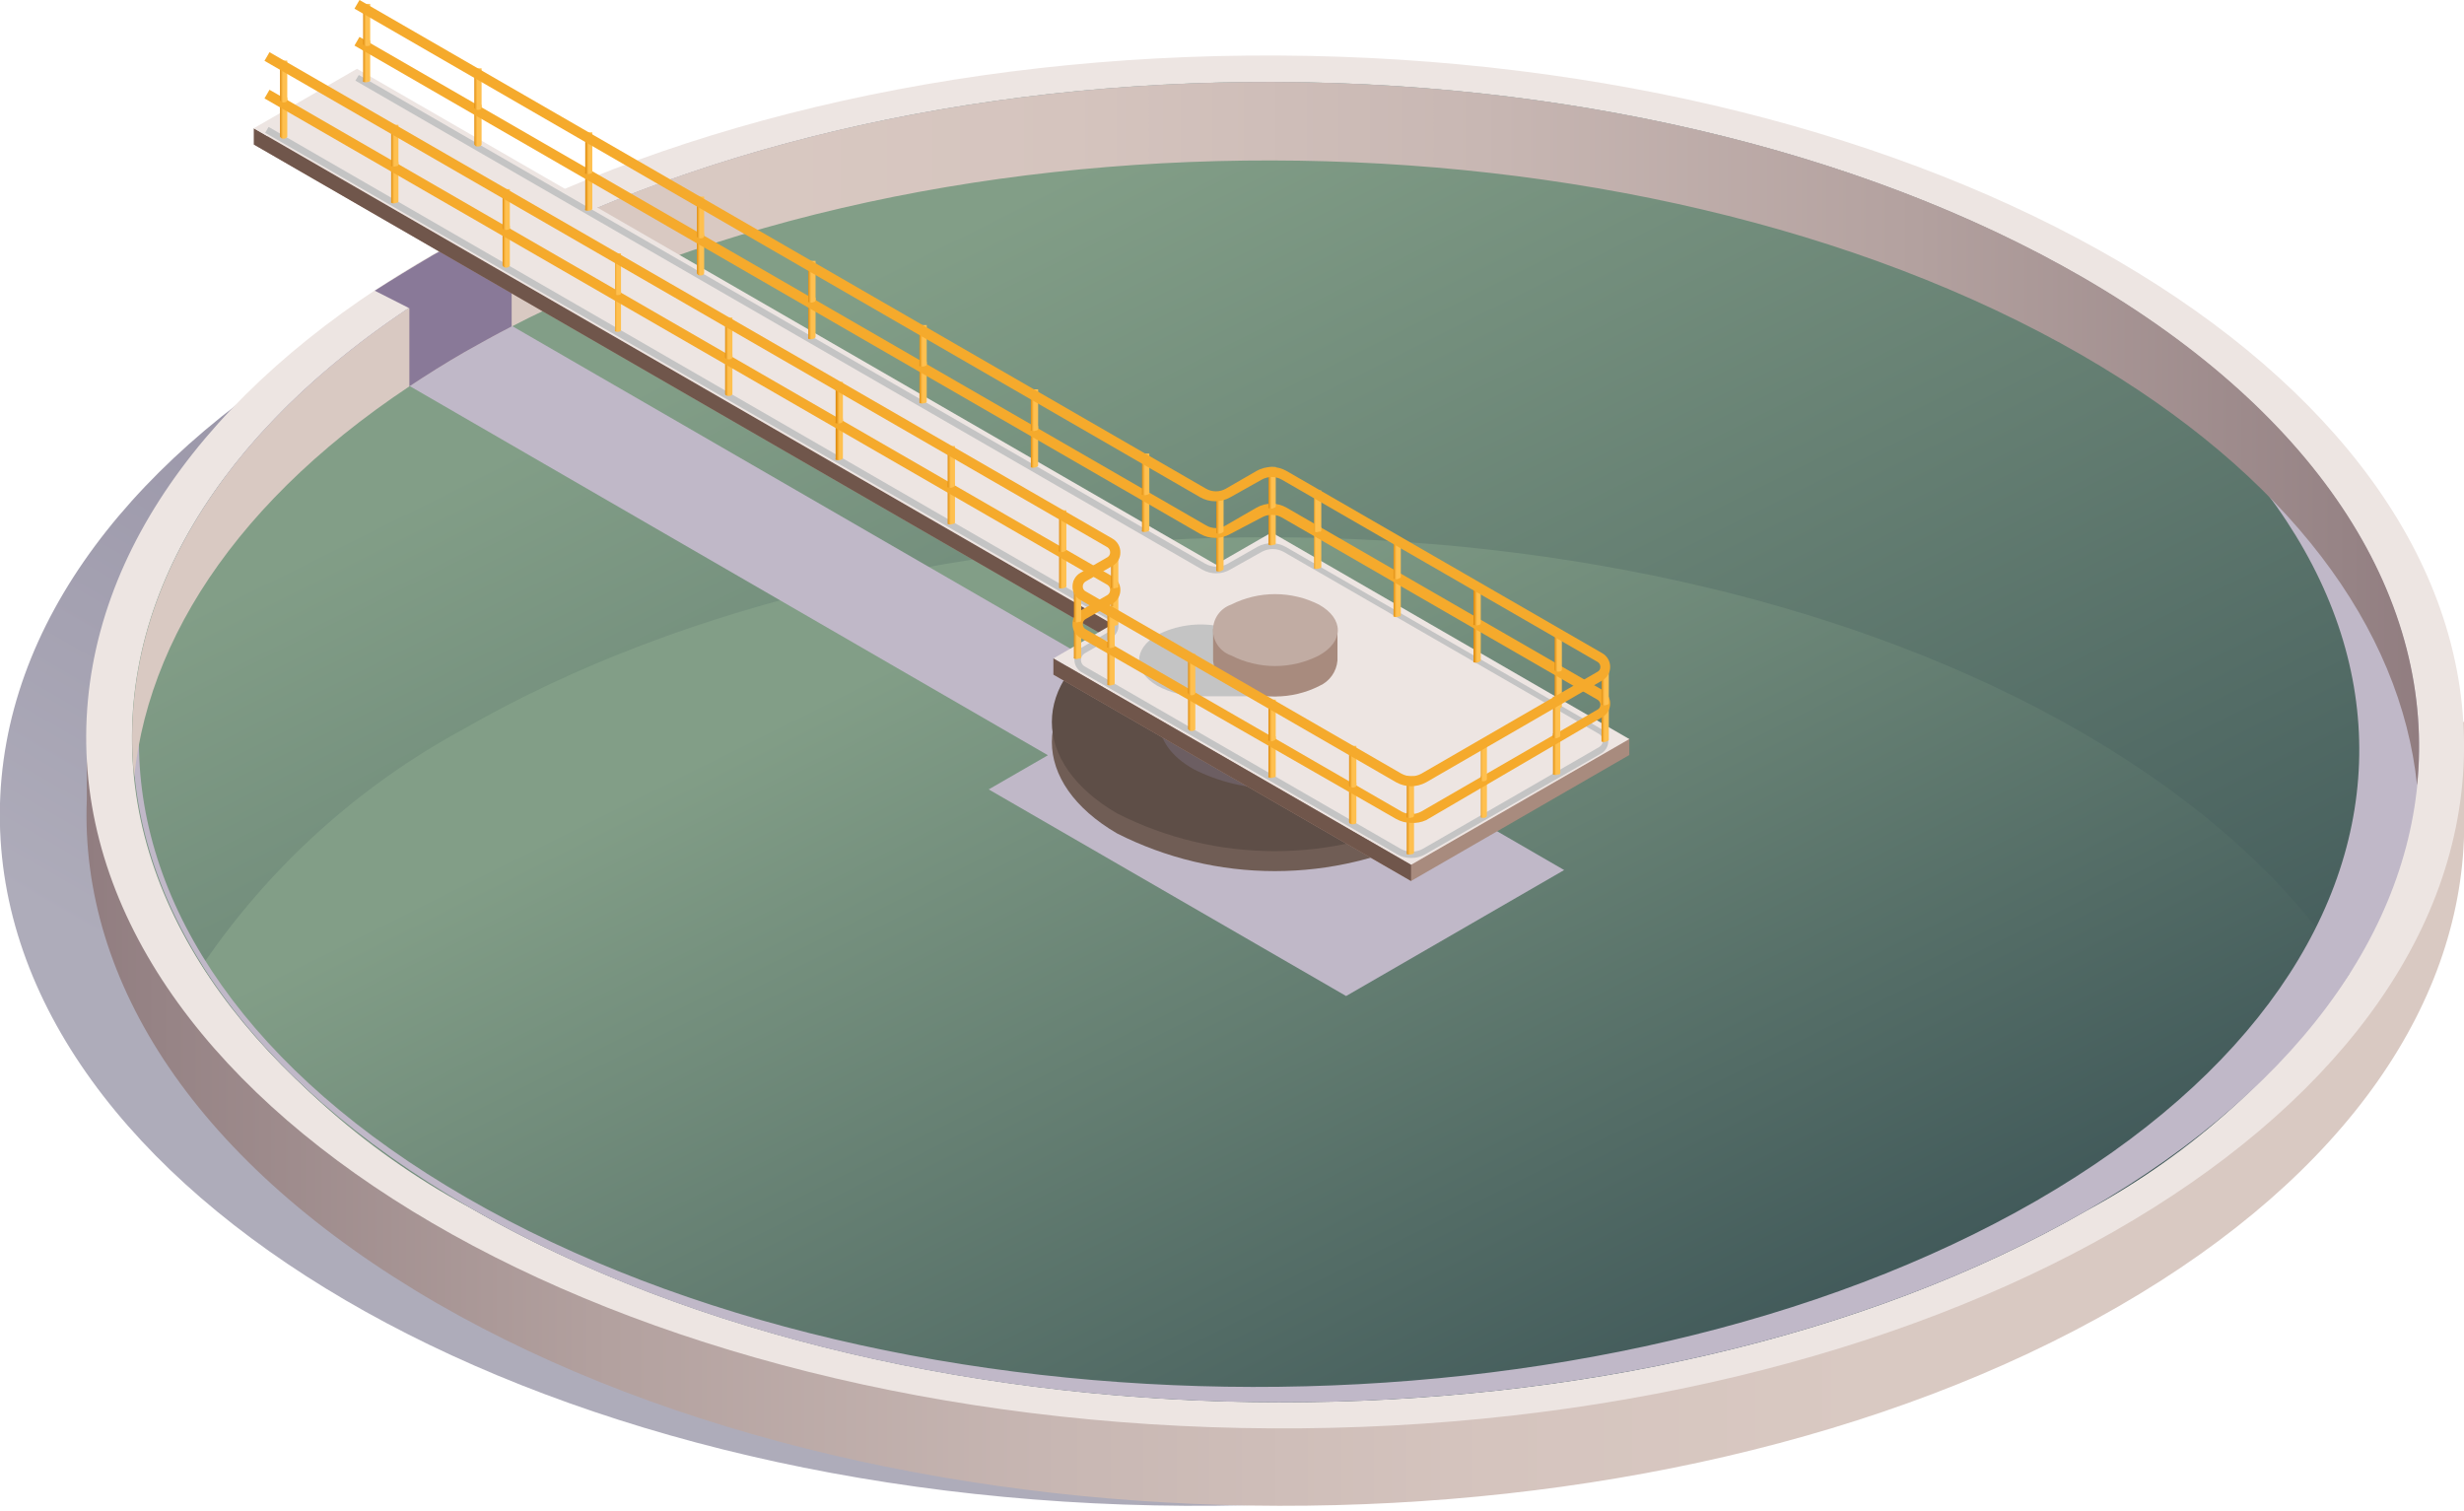 <svg xmlns="http://www.w3.org/2000/svg" width="150" height="92" viewBox="0 0 150 92" fill="none"><g clip-path="url(#clip0_5678_23653)"><path style="mix-blend-mode:multiply" d="M144.745 50.27C144.87 27.193 112.567 8.31 72.594 8.093C32.62 7.877 0.115 26.409 -0.01 49.486C-0.135 72.564 32.168 91.446 72.141 91.663C112.115 91.879 144.621 73.347 144.745 50.27Z" fill="url(#paint0_linear_5678_23653)"></path><path d="M150 43.949H149.21C146.991 35.35 140.14 27.071 128.643 20.373C100.296 4.063 54.475 3.98 26.35 20.248C14.77 26.904 7.988 35.267 5.936 43.949H5.284V48.678C4.854 59.773 11.968 70.867 26.613 79.341C54.974 95.692 100.795 95.789 128.976 79.521C142.996 71.436 150 60.827 150.014 50.176L150 43.949Z" fill="url(#paint1_linear_5678_23653)"></path><path d="M150.002 45.557C150.127 22.48 117.824 3.597 77.85 3.38C37.877 3.164 5.371 21.696 5.247 44.773C5.122 67.85 37.425 86.734 77.398 86.95C117.372 87.166 149.877 68.634 150.002 45.557Z" fill="#EDE5E2"></path><path d="M147.215 45.542C147.335 23.353 116.275 5.197 77.842 4.989C39.408 4.781 8.154 22.6 8.034 44.788C7.914 66.977 38.973 85.133 77.407 85.341C115.841 85.549 147.095 67.73 147.215 45.542Z" fill="url(#paint2_linear_5678_23653)"></path><path d="M126.687 44.559C99.422 28.818 55.362 28.749 28.222 44.379C21.839 47.839 16.379 52.78 12.301 58.788C16.462 64.934 22.048 69.983 28.583 73.502C55.848 89.243 99.894 89.326 127.048 73.683C133.445 70.226 138.919 65.284 143.01 59.273C139.571 53.906 134.135 48.872 126.687 44.559Z" fill="url(#paint3_linear_5678_23653)"></path><g style="mix-blend-mode:multiply"><path d="M126.687 16.85C99.422 1.11 55.362 1.04 28.277 16.642C1.193 32.244 1.387 57.748 28.583 73.502C55.779 89.257 99.894 89.326 127.048 73.683C154.202 58.039 153.939 32.591 126.687 16.85ZM123.983 73.086C97.633 88.272 54.877 88.203 28.402 72.906C1.928 57.609 1.789 32.923 28.111 17.724C54.433 2.524 97.203 2.621 123.678 17.904C150.153 33.187 150.291 57.886 123.983 73.086Z" fill="#C0B8C8"></path></g><g style="mix-blend-mode:multiply"><path d="M81.948 60.632L95.22 52.963L73.502 40.398L70.118 42.354L29.9 19.111C29.235 19.471 25.102 21.884 23.798 22.841L63.794 45.974L60.189 48.054L81.948 60.632Z" fill="#C0B8C8"></path></g><path d="M28.278 21.441C55.362 5.811 99.422 5.88 126.743 21.621C139.363 28.916 146.158 38.263 147.143 47.804C148.28 36.71 141.471 25.365 126.743 16.85C99.422 1.11 55.362 1.04 28.278 16.642C13.73 25.074 7.045 36.28 8.168 47.305C9.139 37.874 15.838 28.624 28.278 21.441Z" fill="url(#paint4_linear_5678_23653)"></path><g style="mix-blend-mode:multiply"><path d="M31.148 15.879V19.873C30.177 20.372 29.221 20.899 28.291 21.427C27.113 22.106 25.989 22.813 24.921 23.521V18.764L22.813 17.696C23.914 16.993 25.092 16.272 26.35 15.533L27.986 14.617L30.358 15.546L31.148 15.879Z" fill="#897998"></path></g><path d="M87.204 39.636C84.227 38.128 80.937 37.343 77.6 37.343C74.263 37.343 70.974 38.128 67.996 39.636C62.699 42.687 62.727 47.652 67.996 50.73C70.975 52.241 74.268 53.028 77.607 53.028C80.947 53.028 84.24 52.241 87.218 50.73C92.557 47.679 92.53 42.715 87.204 39.636Z" fill="#705D55"></path><path d="M87.204 38.415C84.227 36.908 80.937 36.123 77.6 36.123C74.263 36.123 70.974 36.908 67.996 38.415C62.699 41.466 62.727 46.431 67.996 49.51C70.974 51.024 74.267 51.813 77.607 51.813C80.948 51.813 84.24 51.024 87.218 49.51C92.557 46.459 92.53 41.494 87.204 38.415Z" fill="#5E4E47"></path><path d="M82.572 41.092C81.036 40.312 79.337 39.906 77.614 39.906C75.891 39.906 74.193 40.312 72.656 41.092C69.883 42.673 69.883 45.252 72.656 46.819C74.193 47.599 75.891 48.005 77.614 48.005C79.337 48.005 81.036 47.599 82.572 46.819C85.332 45.252 85.318 42.687 82.572 41.092Z" fill="#6C5E62"></path><path d="M82.572 38.928C81.036 38.149 79.337 37.742 77.614 37.742C75.891 37.742 74.193 38.149 72.656 38.928C69.883 40.496 69.883 43.089 72.656 44.656C74.193 45.436 75.891 45.842 77.614 45.842C79.337 45.842 81.036 45.436 82.572 44.656C85.332 43.075 85.318 40.509 82.572 38.928Z" fill="#6C5E62"></path><path d="M99.186 44.989L74.015 35.35L21.732 5.159L15.449 8.793L67.733 38.984L64.127 41.064L85.9 53.629L99.186 45.96V44.989Z" fill="#A88B7E"></path><path d="M15.449 7.808V8.793L67.733 38.984V37.999L15.449 7.808Z" fill="#70564B"></path><path d="M77.413 32.41L74.015 34.366L21.732 4.188L15.449 7.808L67.733 37.999L64.127 40.08L85.9 52.644L99.186 44.989L77.413 32.41Z" fill="#EDE5E2"></path><g style="mix-blend-mode:multiply"><path d="M74.154 38.11C72.894 37.878 71.592 38.068 70.451 38.651C68.967 39.511 68.981 40.884 70.451 41.744C71.229 42.169 72.103 42.388 72.989 42.382H77.732L78.051 38.221L74.154 38.11Z" fill="#C4C4C4"></path></g><path d="M81.421 38.346H79.452C78.335 37.997 77.142 37.973 76.012 38.277H73.849V40.218C73.881 40.55 74.001 40.867 74.196 41.138C74.391 41.408 74.654 41.622 74.958 41.758C75.788 42.178 76.705 42.397 77.635 42.397C78.565 42.397 79.482 42.178 80.312 41.758C80.62 41.623 80.886 41.408 81.081 41.134C81.276 40.861 81.394 40.539 81.421 40.204V38.346Z" fill="#A88B7E"></path><path d="M80.298 36.806C79.468 36.386 78.551 36.167 77.621 36.167C76.691 36.167 75.774 36.386 74.945 36.806C74.623 36.918 74.344 37.127 74.147 37.404C73.95 37.681 73.844 38.013 73.844 38.353C73.844 38.693 73.95 39.025 74.147 39.302C74.344 39.579 74.623 39.788 74.945 39.899C75.773 40.323 76.691 40.544 77.621 40.544C78.552 40.544 79.469 40.323 80.298 39.899C81.823 39.053 81.823 37.666 80.298 36.806Z" fill="#C1ACA3"></path><g style="mix-blend-mode:multiply"><path d="M85.9 52.228C85.604 52.23 85.312 52.154 85.055 52.006L65.833 40.912C65.704 40.836 65.596 40.727 65.522 40.597C65.447 40.467 65.408 40.32 65.408 40.17C65.408 40.02 65.447 39.872 65.522 39.742C65.596 39.612 65.704 39.504 65.833 39.428L67.456 38.485C67.525 38.446 67.584 38.39 67.625 38.322C67.666 38.254 67.689 38.176 67.691 38.096C67.69 38.015 67.668 37.935 67.627 37.864C67.585 37.794 67.526 37.735 67.456 37.694L16.143 8.085L16.351 7.725L67.664 37.347C67.793 37.423 67.9 37.532 67.975 37.662C68.05 37.792 68.089 37.939 68.089 38.09C68.089 38.239 68.05 38.387 67.975 38.517C67.9 38.647 67.793 38.756 67.664 38.831L66.027 39.775C65.959 39.817 65.903 39.876 65.864 39.947C65.825 40.017 65.805 40.096 65.805 40.177C65.805 40.255 65.825 40.333 65.864 40.401C65.903 40.469 65.959 40.526 66.027 40.565L85.249 51.66C85.46 51.781 85.699 51.845 85.942 51.845C86.186 51.845 86.425 51.781 86.635 51.66L97.356 45.474C97.423 45.434 97.478 45.377 97.517 45.309C97.556 45.241 97.577 45.164 97.578 45.086C97.578 45.006 97.558 44.926 97.519 44.856C97.48 44.786 97.424 44.726 97.356 44.684L78.134 33.589C77.932 33.48 77.706 33.423 77.475 33.423C77.246 33.423 77.019 33.48 76.817 33.589L74.889 34.671C74.63 34.821 74.336 34.9 74.036 34.9C73.737 34.9 73.443 34.821 73.183 34.671L21.635 4.909L21.843 4.563L73.364 34.31C73.574 34.432 73.814 34.496 74.057 34.496C74.3 34.496 74.54 34.432 74.75 34.31L76.553 33.284C76.815 33.141 77.108 33.066 77.406 33.066C77.704 33.066 77.998 33.141 78.259 33.284L97.481 44.379C97.61 44.455 97.717 44.563 97.792 44.693C97.867 44.823 97.906 44.971 97.906 45.121C97.906 45.271 97.867 45.418 97.792 45.548C97.717 45.678 97.61 45.787 97.481 45.863L86.76 52.006C86.499 52.156 86.202 52.232 85.9 52.228Z" fill="#C4C4C4"></path></g><path d="M17.488 8.321V5.936H17.044V8.321C17.044 8.321 17.044 8.321 17.113 8.404C17.16 8.431 17.212 8.445 17.266 8.445C17.32 8.445 17.372 8.431 17.419 8.404L17.488 8.321Z" fill="url(#paint5_linear_5678_23653)"></path><path d="M24.256 12.26V9.847H23.812V12.26C23.805 12.287 23.805 12.316 23.812 12.343C23.861 12.37 23.916 12.384 23.971 12.384C24.027 12.384 24.082 12.37 24.131 12.343C24.145 12.347 24.159 12.348 24.173 12.346C24.188 12.344 24.201 12.339 24.213 12.331C24.225 12.323 24.235 12.312 24.242 12.3C24.25 12.288 24.254 12.274 24.256 12.26Z" fill="url(#paint6_linear_5678_23653)"></path><path d="M31.037 16.157V13.757H30.594V16.157C30.594 16.157 30.594 16.157 30.663 16.254C30.709 16.28 30.762 16.295 30.816 16.295C30.869 16.295 30.922 16.28 30.968 16.254C30.968 16.254 31.037 16.198 31.037 16.157Z" fill="url(#paint7_linear_5678_23653)"></path><path d="M37.805 20.067V17.668H37.444V20.067C37.437 20.083 37.433 20.099 37.433 20.116C37.433 20.133 37.437 20.149 37.444 20.165C37.494 20.189 37.549 20.202 37.604 20.202C37.659 20.202 37.714 20.189 37.764 20.165C37.778 20.153 37.789 20.138 37.797 20.121C37.804 20.104 37.807 20.086 37.805 20.067Z" fill="url(#paint8_linear_5678_23653)"></path><path d="M44.587 23.978V21.565H44.143V23.978C44.143 23.978 44.143 24.048 44.212 24.076C44.261 24.096 44.312 24.107 44.365 24.107C44.417 24.107 44.469 24.096 44.517 24.076C44.517 24.076 44.587 24.02 44.587 23.978Z" fill="url(#paint9_linear_5678_23653)"></path><path d="M51.313 27.889V25.476H50.869V27.889C50.862 27.904 50.858 27.921 50.858 27.938C50.858 27.955 50.862 27.971 50.869 27.986C50.92 28.007 50.974 28.018 51.029 28.018C51.083 28.018 51.138 28.007 51.188 27.986C51.188 27.986 51.313 27.931 51.313 27.889Z" fill="url(#paint10_linear_5678_23653)"></path><path d="M58.136 31.8V29.387H57.692V31.8C57.692 31.8 57.692 31.869 57.692 31.897C57.74 31.918 57.792 31.928 57.845 31.928C57.897 31.928 57.949 31.918 57.997 31.897C57.997 31.897 58.136 31.897 58.136 31.8Z" fill="url(#paint11_linear_5678_23653)"></path><path d="M64.918 35.711V33.284H64.474V35.697C64.474 35.697 64.474 35.767 64.474 35.794C64.522 35.815 64.574 35.825 64.626 35.825C64.679 35.825 64.731 35.815 64.779 35.794C64.779 35.794 64.918 35.753 64.918 35.711Z" fill="url(#paint12_linear_5678_23653)"></path><path d="M22.536 4.882V2.469H22.106V4.882C22.099 4.897 22.095 4.913 22.095 4.93C22.095 4.947 22.099 4.964 22.106 4.979C22.157 5 22.211 5.01 22.266 5.01C22.32 5.01 22.375 5 22.425 4.979C22.452 4.979 22.479 4.969 22.499 4.951C22.52 4.933 22.533 4.909 22.536 4.882Z" fill="url(#paint13_linear_5678_23653)"></path><path d="M29.318 8.792V6.379H28.874V8.792C28.874 8.792 28.874 8.792 28.943 8.89C28.991 8.91 29.043 8.921 29.096 8.921C29.148 8.921 29.2 8.91 29.248 8.89C29.248 8.89 29.318 8.834 29.318 8.792Z" fill="url(#paint14_linear_5678_23653)"></path><path d="M36.058 12.703V10.29H35.628V12.703C35.62 12.719 35.617 12.735 35.617 12.752C35.617 12.769 35.62 12.785 35.628 12.8C35.678 12.821 35.733 12.832 35.787 12.832C35.842 12.832 35.896 12.821 35.947 12.8C35.974 12.801 36 12.791 36.021 12.773C36.041 12.755 36.054 12.73 36.058 12.703Z" fill="url(#paint15_linear_5678_23653)"></path><path d="M42.867 16.642V14.201H42.423V16.642C42.423 16.642 42.423 16.642 42.493 16.739C42.541 16.76 42.593 16.77 42.645 16.77C42.698 16.77 42.749 16.76 42.798 16.739L42.867 16.642Z" fill="url(#paint16_linear_5678_23653)"></path><path d="M49.649 20.525V18.112H49.205V20.525C49.197 20.54 49.194 20.557 49.194 20.574C49.194 20.59 49.197 20.607 49.205 20.622C49.255 20.643 49.31 20.654 49.364 20.654C49.419 20.654 49.473 20.643 49.524 20.622C49.524 20.622 49.649 20.567 49.649 20.525Z" fill="url(#paint17_linear_5678_23653)"></path><path d="M56.416 24.436V22.023H55.973V24.436C55.973 24.436 55.973 24.505 55.973 24.533C56.023 24.554 56.077 24.565 56.132 24.565C56.187 24.565 56.241 24.554 56.292 24.533C56.306 24.535 56.321 24.534 56.335 24.53C56.349 24.526 56.363 24.52 56.374 24.511C56.386 24.502 56.396 24.49 56.403 24.478C56.41 24.465 56.415 24.451 56.416 24.436Z" fill="url(#paint18_linear_5678_23653)"></path><path d="M63.198 28.347V25.934H62.754V28.347C62.754 28.347 62.754 28.347 62.754 28.444C62.803 28.465 62.854 28.475 62.907 28.475C62.959 28.475 63.011 28.465 63.059 28.444C63.059 28.444 63.198 28.389 63.198 28.347Z" fill="url(#paint19_linear_5678_23653)"></path><path d="M69.966 32.258V29.845H69.522V32.258C69.516 32.273 69.512 32.29 69.512 32.306C69.512 32.323 69.516 32.34 69.522 32.355C69.573 32.376 69.627 32.387 69.681 32.387C69.736 32.387 69.79 32.376 69.841 32.355C69.87 32.356 69.898 32.346 69.921 32.329C69.944 32.311 69.959 32.286 69.966 32.258Z" fill="url(#paint20_linear_5678_23653)"></path><path d="M68.08 37.972V35.559H67.636V37.972C67.624 38.003 67.624 38.037 67.636 38.069C67.686 38.09 67.741 38.1 67.795 38.1C67.85 38.1 67.904 38.09 67.955 38.069C67.984 38.069 68.012 38.06 68.035 38.042C68.057 38.025 68.073 38 68.08 37.972Z" fill="url(#paint21_linear_5678_23653)"></path><path d="M65.819 39.996V37.583H65.375V39.996C65.369 40.009 65.366 40.024 65.366 40.038C65.366 40.052 65.369 40.066 65.375 40.08C65.424 40.106 65.479 40.12 65.535 40.12C65.591 40.12 65.645 40.106 65.694 40.08C65.708 40.087 65.723 40.092 65.739 40.091C65.755 40.091 65.77 40.086 65.783 40.077C65.796 40.069 65.806 40.056 65.813 40.042C65.819 40.028 65.821 40.012 65.819 39.996Z" fill="url(#paint22_linear_5678_23653)"></path><path d="M67.858 41.605V39.15H67.414V41.605C67.407 41.632 67.407 41.661 67.414 41.688C67.463 41.715 67.518 41.729 67.573 41.729C67.629 41.729 67.684 41.715 67.733 41.688C67.747 41.693 67.761 41.694 67.775 41.691C67.79 41.689 67.803 41.684 67.815 41.676C67.827 41.668 67.837 41.658 67.844 41.645C67.852 41.633 67.856 41.619 67.858 41.605Z" fill="url(#paint23_linear_5678_23653)"></path><path d="M72.767 44.379V42.021H72.323V44.379C72.323 44.379 72.323 44.379 72.393 44.462C72.439 44.489 72.492 44.503 72.545 44.503C72.599 44.503 72.651 44.489 72.698 44.462C72.698 44.462 72.767 44.462 72.767 44.379Z" fill="url(#paint24_linear_5678_23653)"></path><path d="M77.663 47.236V44.822H77.219V47.236C77.212 47.248 77.208 47.263 77.208 47.277C77.208 47.292 77.212 47.306 77.219 47.319C77.268 47.346 77.323 47.359 77.378 47.359C77.434 47.359 77.489 47.346 77.538 47.319C77.552 47.323 77.566 47.324 77.58 47.322C77.594 47.32 77.608 47.315 77.62 47.307C77.632 47.299 77.642 47.288 77.649 47.276C77.657 47.264 77.661 47.25 77.663 47.236Z" fill="url(#paint25_linear_5678_23653)"></path><path d="M82.572 50.051V47.638H82.128V50.051C82.132 50.071 82.14 50.09 82.152 50.107C82.164 50.124 82.18 50.138 82.198 50.148C82.248 50.169 82.302 50.18 82.357 50.18C82.412 50.18 82.466 50.169 82.517 50.148C82.533 50.137 82.546 50.123 82.556 50.106C82.566 50.089 82.571 50.07 82.572 50.051Z" fill="url(#paint26_linear_5678_23653)"></path><path d="M86.081 51.895V49.482H85.637V51.895C85.637 51.895 85.637 51.895 85.637 51.992C85.688 52.014 85.742 52.024 85.796 52.024C85.851 52.024 85.905 52.014 85.956 51.992C85.971 51.994 85.985 51.993 86 51.99C86.014 51.986 86.027 51.979 86.039 51.97C86.05 51.961 86.06 51.95 86.067 51.937C86.075 51.924 86.079 51.91 86.081 51.895Z" fill="url(#paint27_linear_5678_23653)"></path><path d="M74.487 34.671V32.188H74.043V34.671C74.043 34.671 74.043 34.671 74.043 34.754C74.09 34.781 74.142 34.795 74.196 34.795C74.249 34.795 74.302 34.781 74.348 34.754L74.487 34.671Z" fill="url(#paint28_linear_5678_23653)"></path><path d="M77.663 33.076V30.663H77.219V33.076C77.212 33.089 77.208 33.103 77.208 33.118C77.208 33.132 77.212 33.147 77.219 33.159C77.268 33.186 77.323 33.2 77.378 33.2C77.434 33.2 77.489 33.186 77.538 33.159C77.552 33.163 77.566 33.164 77.58 33.162C77.594 33.16 77.608 33.155 77.62 33.147C77.632 33.139 77.642 33.129 77.649 33.116C77.657 33.104 77.661 33.09 77.663 33.076Z" fill="url(#paint29_linear_5678_23653)"></path><path d="M80.436 34.504V32.091H79.993V34.504C79.985 34.536 79.985 34.57 79.993 34.602C80.043 34.623 80.097 34.633 80.152 34.633C80.207 34.633 80.261 34.623 80.312 34.602C80.34 34.602 80.369 34.593 80.391 34.575C80.414 34.557 80.43 34.532 80.436 34.504Z" fill="url(#paint30_linear_5678_23653)"></path><path d="M85.276 37.444V34.962H84.833V37.444C84.826 37.458 84.823 37.472 84.823 37.486C84.823 37.501 84.826 37.515 84.833 37.528C84.879 37.554 84.932 37.569 84.985 37.569C85.039 37.569 85.091 37.554 85.138 37.528C85.152 37.535 85.168 37.538 85.184 37.537C85.2 37.536 85.216 37.532 85.229 37.523C85.243 37.515 85.255 37.504 85.263 37.49C85.271 37.476 85.276 37.461 85.276 37.444Z" fill="url(#paint31_linear_5678_23653)"></path><path d="M90.144 40.218V37.764H89.701V40.218C89.693 40.233 89.689 40.25 89.689 40.267C89.689 40.284 89.693 40.3 89.701 40.315C89.776 40.344 89.858 40.35 89.937 40.333C90.016 40.316 90.088 40.276 90.144 40.218Z" fill="url(#paint32_linear_5678_23653)"></path><path d="M95.081 42.992V40.579H94.638V42.992C94.638 42.992 94.638 43.061 94.707 43.089C94.757 43.11 94.812 43.121 94.866 43.121C94.921 43.121 94.975 43.11 95.026 43.089C95.043 43.079 95.057 43.065 95.067 43.048C95.076 43.031 95.082 43.011 95.081 42.992Z" fill="url(#paint33_linear_5678_23653)"></path><path d="M97.938 45.044V42.631H97.494V45.044C97.494 45.044 97.494 45.114 97.494 45.142C97.543 45.162 97.595 45.173 97.647 45.173C97.699 45.173 97.751 45.162 97.799 45.142C97.799 45.142 97.938 45.086 97.938 45.044Z" fill="url(#paint34_linear_5678_23653)"></path><path d="M94.984 47.055V44.642H94.54V47.055C94.534 47.068 94.531 47.083 94.531 47.097C94.531 47.111 94.534 47.126 94.54 47.139C94.587 47.165 94.639 47.179 94.693 47.179C94.747 47.179 94.799 47.165 94.846 47.139C94.86 47.145 94.876 47.149 94.892 47.148C94.908 47.147 94.924 47.142 94.937 47.134C94.951 47.126 94.963 47.114 94.971 47.101C94.979 47.087 94.984 47.071 94.984 47.055Z" fill="url(#paint35_linear_5678_23653)"></path><path d="M90.519 49.663V47.249H90.144V49.663C90.144 49.663 90.144 49.663 90.144 49.76C90.192 49.78 90.244 49.791 90.297 49.791C90.349 49.791 90.401 49.78 90.449 49.76C90.449 49.76 90.519 49.704 90.519 49.663Z" fill="url(#paint36_linear_5678_23653)"></path><path d="M85.9 50.093C85.585 50.09 85.275 50.009 84.999 49.857L65.778 38.831C65.63 38.748 65.508 38.627 65.422 38.481C65.337 38.335 65.292 38.169 65.292 37.999C65.289 37.83 65.333 37.662 65.419 37.515C65.504 37.369 65.628 37.248 65.778 37.167L67.414 36.224C67.465 36.191 67.507 36.146 67.536 36.093C67.566 36.04 67.581 35.98 67.58 35.919C67.583 35.856 67.569 35.793 67.54 35.737C67.511 35.681 67.467 35.634 67.414 35.6L16.101 5.991L16.406 5.464L67.719 35.087C67.867 35.169 67.991 35.29 68.076 35.436C68.162 35.583 68.206 35.749 68.204 35.919C68.204 36.088 68.159 36.254 68.074 36.401C67.989 36.547 67.866 36.668 67.719 36.751L66.097 37.68C66.04 37.711 65.993 37.758 65.961 37.814C65.929 37.87 65.913 37.935 65.916 37.999C65.916 38.062 65.933 38.123 65.964 38.177C65.996 38.23 66.042 38.275 66.097 38.304L85.318 49.399C85.503 49.501 85.71 49.554 85.921 49.554C86.132 49.554 86.34 49.501 86.525 49.399L97.245 43.2C97.302 43.173 97.349 43.129 97.381 43.075C97.413 43.02 97.429 42.958 97.425 42.895C97.425 42.832 97.409 42.771 97.377 42.718C97.345 42.664 97.299 42.62 97.245 42.59L78.023 31.495C77.839 31.393 77.631 31.34 77.42 31.34C77.209 31.34 77.001 31.393 76.817 31.495L74.889 32.507C74.612 32.664 74.299 32.747 73.981 32.747C73.662 32.747 73.349 32.664 73.072 32.507L21.579 2.774L21.884 2.247L73.419 31.98C73.602 32.089 73.81 32.147 74.022 32.147C74.235 32.147 74.443 32.089 74.626 31.98L76.498 30.899C76.775 30.742 77.088 30.66 77.406 30.66C77.725 30.66 78.037 30.742 78.314 30.899L97.536 41.993C97.683 42.077 97.806 42.198 97.891 42.344C97.976 42.49 98.021 42.656 98.021 42.825C98.023 42.995 97.978 43.162 97.893 43.308C97.808 43.455 97.684 43.575 97.536 43.658L86.816 49.926C86.529 50.056 86.215 50.113 85.9 50.093Z" fill="#F5AA2C"></path><path d="M17.488 6.102V3.689H17.044V6.102C17.044 6.102 17.044 6.102 17.113 6.199C17.161 6.223 17.213 6.236 17.266 6.236C17.319 6.236 17.372 6.223 17.419 6.199C17.419 6.199 17.488 6.144 17.488 6.102Z" fill="url(#paint37_linear_5678_23653)"></path><path d="M24.256 10.013V7.6H23.812V10.013C23.802 10.045 23.802 10.078 23.812 10.11C23.863 10.131 23.917 10.142 23.971 10.142C24.026 10.142 24.08 10.131 24.131 10.11C24.145 10.112 24.16 10.111 24.174 10.107C24.189 10.103 24.202 10.097 24.214 10.088C24.225 10.079 24.235 10.067 24.242 10.055C24.249 10.042 24.254 10.028 24.256 10.013Z" fill="url(#paint38_linear_5678_23653)"></path><path d="M31.037 13.868V11.511H30.594V13.868C30.594 13.868 30.594 13.938 30.663 13.965C30.711 13.986 30.763 13.997 30.816 13.997C30.868 13.997 30.92 13.986 30.968 13.965C30.968 13.965 31.037 13.965 31.037 13.868Z" fill="url(#paint39_linear_5678_23653)"></path><path d="M37.805 17.835V15.422H37.444V17.835C37.437 17.85 37.433 17.866 37.433 17.883C37.433 17.9 37.437 17.917 37.444 17.932C37.495 17.953 37.549 17.964 37.604 17.964C37.659 17.964 37.713 17.953 37.764 17.932C37.778 17.92 37.789 17.905 37.797 17.889C37.804 17.872 37.807 17.853 37.805 17.835Z" fill="url(#paint40_linear_5678_23653)"></path><path d="M44.587 21.746V19.332H44.143V21.746C44.143 21.746 44.143 21.815 44.212 21.843C44.261 21.863 44.312 21.874 44.365 21.874C44.417 21.874 44.469 21.863 44.517 21.843C44.517 21.843 44.587 21.787 44.587 21.746Z" fill="url(#paint41_linear_5678_23653)"></path><path d="M51.313 25.656V23.243H50.869V25.656C50.862 25.672 50.858 25.688 50.858 25.705C50.858 25.722 50.862 25.738 50.869 25.753C50.92 25.774 50.974 25.785 51.029 25.785C51.083 25.785 51.138 25.774 51.188 25.753C51.188 25.753 51.313 25.698 51.313 25.656Z" fill="url(#paint42_linear_5678_23653)"></path><path d="M58.136 29.567V27.154H57.692V29.567C57.692 29.567 57.692 29.637 57.692 29.664C57.74 29.685 57.792 29.696 57.845 29.696C57.897 29.696 57.949 29.685 57.997 29.664C57.997 29.664 58.136 29.609 58.136 29.567Z" fill="url(#paint43_linear_5678_23653)"></path><path d="M64.918 33.478V31.065H64.474V33.478C64.467 33.493 64.463 33.51 64.463 33.527C64.463 33.544 64.467 33.56 64.474 33.575C64.522 33.596 64.574 33.606 64.626 33.606C64.679 33.606 64.731 33.596 64.779 33.575C64.779 33.575 64.918 33.52 64.918 33.478Z" fill="url(#paint44_linear_5678_23653)"></path><path d="M22.536 2.649V0.236H22.106V2.649C22.102 2.676 22.108 2.704 22.123 2.727C22.139 2.751 22.162 2.767 22.189 2.774C22.24 2.795 22.294 2.805 22.349 2.805C22.404 2.805 22.458 2.795 22.508 2.774C22.525 2.758 22.537 2.738 22.542 2.716C22.547 2.693 22.545 2.67 22.536 2.649Z" fill="url(#paint45_linear_5678_23653)"></path><path d="M29.318 6.56V4.161H28.874V6.56C28.874 6.56 28.874 6.56 28.943 6.657C28.991 6.677 29.043 6.688 29.096 6.688C29.148 6.688 29.2 6.677 29.248 6.657C29.248 6.657 29.318 6.601 29.318 6.56Z" fill="url(#paint46_linear_5678_23653)"></path><path d="M36.058 10.471V8.057H35.628V10.471C35.62 10.486 35.617 10.502 35.617 10.519C35.617 10.536 35.62 10.553 35.628 10.568C35.678 10.589 35.733 10.599 35.787 10.599C35.842 10.599 35.896 10.589 35.947 10.568C35.974 10.568 36 10.558 36.021 10.54C36.041 10.522 36.054 10.498 36.058 10.471Z" fill="url(#paint47_linear_5678_23653)"></path><path d="M42.867 14.382V11.968H42.423V14.382C42.423 14.382 42.423 14.451 42.493 14.479C42.541 14.499 42.593 14.51 42.645 14.51C42.698 14.51 42.749 14.499 42.798 14.479C42.798 14.479 42.867 14.423 42.867 14.382Z" fill="url(#paint48_linear_5678_23653)"></path><path d="M49.649 18.292V15.879H49.205V18.292C49.198 18.308 49.195 18.324 49.195 18.341C49.195 18.358 49.198 18.374 49.205 18.389C49.255 18.41 49.31 18.421 49.364 18.421C49.419 18.421 49.473 18.41 49.524 18.389C49.552 18.388 49.579 18.378 49.602 18.36C49.624 18.343 49.64 18.319 49.649 18.292Z" fill="url(#paint49_linear_5678_23653)"></path><path d="M56.416 22.189V19.79H55.973V22.189C55.961 22.221 55.961 22.255 55.973 22.287C56.023 22.307 56.077 22.318 56.132 22.318C56.187 22.318 56.241 22.307 56.292 22.287C56.32 22.287 56.349 22.278 56.371 22.26C56.394 22.242 56.41 22.218 56.416 22.189Z" fill="url(#paint50_linear_5678_23653)"></path><path d="M63.198 26.114V23.701H62.754V26.114C62.743 26.145 62.743 26.18 62.754 26.211C62.803 26.232 62.854 26.242 62.907 26.242C62.959 26.242 63.011 26.232 63.059 26.211C63.09 26.213 63.12 26.204 63.145 26.186C63.17 26.169 63.189 26.143 63.198 26.114Z" fill="url(#paint51_linear_5678_23653)"></path><path d="M69.966 30.025V27.612H69.522V30.025C69.515 30.038 69.511 30.052 69.511 30.067C69.511 30.081 69.515 30.096 69.522 30.108C69.572 30.133 69.626 30.145 69.681 30.145C69.737 30.145 69.791 30.133 69.841 30.108C69.868 30.11 69.895 30.102 69.917 30.087C69.94 30.072 69.957 30.05 69.966 30.025Z" fill="url(#paint52_linear_5678_23653)"></path><path d="M68.08 35.739V33.284H67.636V35.697C67.63 35.71 67.626 35.724 67.626 35.739C67.626 35.753 67.63 35.767 67.636 35.78C67.686 35.805 67.74 35.818 67.795 35.818C67.851 35.818 67.905 35.805 67.955 35.78C67.978 35.786 68.001 35.785 68.023 35.777C68.045 35.77 68.065 35.757 68.08 35.739Z" fill="url(#paint53_linear_5678_23653)"></path><path d="M65.819 37.764V35.35H65.375V37.764C65.369 37.777 65.366 37.791 65.366 37.805C65.366 37.82 65.369 37.834 65.375 37.847C65.424 37.873 65.479 37.888 65.535 37.888C65.591 37.888 65.645 37.873 65.694 37.847C65.708 37.855 65.723 37.859 65.739 37.858C65.755 37.858 65.77 37.853 65.783 37.844C65.796 37.836 65.806 37.824 65.813 37.809C65.819 37.795 65.821 37.779 65.819 37.764Z" fill="url(#paint54_linear_5678_23653)"></path><path d="M67.858 39.331V36.917H67.414V39.331C67.407 39.358 67.407 39.386 67.414 39.414C67.463 39.441 67.518 39.455 67.573 39.455C67.629 39.455 67.684 39.441 67.733 39.414C67.747 39.418 67.761 39.419 67.775 39.417C67.79 39.415 67.803 39.41 67.815 39.402C67.827 39.394 67.837 39.383 67.844 39.371C67.852 39.359 67.856 39.345 67.858 39.331Z" fill="url(#paint55_linear_5678_23653)"></path><path d="M72.767 42.188V39.788H72.323V42.188C72.323 42.188 72.323 42.188 72.393 42.285C72.439 42.311 72.492 42.325 72.545 42.325C72.599 42.325 72.651 42.311 72.698 42.285C72.698 42.285 72.767 42.229 72.767 42.188Z" fill="url(#paint56_linear_5678_23653)"></path><path d="M77.663 45.003V42.59H77.219V45.003C77.213 45.016 77.21 45.03 77.21 45.044C77.21 45.059 77.213 45.073 77.219 45.086C77.268 45.113 77.323 45.127 77.378 45.127C77.434 45.127 77.489 45.113 77.538 45.086C77.538 45.086 77.663 45.031 77.663 45.003Z" fill="url(#paint57_linear_5678_23653)"></path><path d="M82.572 47.818V45.405H82.128V47.818C82.13 47.837 82.138 47.855 82.15 47.87C82.163 47.885 82.179 47.896 82.198 47.901C82.247 47.928 82.301 47.942 82.357 47.942C82.413 47.942 82.468 47.928 82.517 47.901C82.534 47.895 82.548 47.884 82.558 47.869C82.568 47.854 82.573 47.836 82.572 47.818Z" fill="url(#paint58_linear_5678_23653)"></path><path d="M86.081 49.663V47.249H85.637V49.663C85.637 49.663 85.637 49.663 85.637 49.76C85.688 49.781 85.742 49.791 85.796 49.791C85.851 49.791 85.905 49.781 85.956 49.76C85.971 49.761 85.985 49.761 86 49.757C86.014 49.753 86.027 49.746 86.039 49.737C86.05 49.728 86.06 49.717 86.067 49.704C86.075 49.691 86.079 49.677 86.081 49.663Z" fill="url(#paint59_linear_5678_23653)"></path><path d="M74.487 32.355V29.956H74.043V32.355C74.043 32.355 74.043 32.424 74.043 32.452C74.09 32.479 74.142 32.493 74.196 32.493C74.249 32.493 74.302 32.479 74.348 32.452C74.348 32.452 74.487 32.396 74.487 32.355Z" fill="url(#paint60_linear_5678_23653)"></path><path d="M77.663 30.843V28.43H77.219V30.843C77.213 30.856 77.21 30.87 77.21 30.885C77.21 30.899 77.213 30.913 77.219 30.926C77.268 30.953 77.323 30.967 77.378 30.967C77.434 30.967 77.489 30.953 77.538 30.926C77.538 30.926 77.663 30.871 77.663 30.843Z" fill="url(#paint61_linear_5678_23653)"></path><path d="M80.436 32.272V29.858H79.993V32.272C79.993 32.272 79.993 32.341 79.993 32.355C80.041 32.382 80.096 32.395 80.152 32.395C80.208 32.395 80.263 32.382 80.312 32.355C80.325 32.363 80.341 32.367 80.356 32.366C80.372 32.366 80.387 32.361 80.4 32.352C80.413 32.344 80.424 32.332 80.43 32.317C80.436 32.303 80.439 32.287 80.436 32.272Z" fill="url(#paint62_linear_5678_23653)"></path><path d="M85.276 35.142V32.729H84.833V35.142C84.833 35.142 84.833 35.142 84.833 35.225C84.879 35.252 84.932 35.266 84.985 35.266C85.039 35.266 85.091 35.252 85.138 35.225C85.138 35.225 85.276 35.17 85.276 35.142Z" fill="url(#paint63_linear_5678_23653)"></path><path d="M90.144 37.944V35.531H89.7V37.944C89.694 37.959 89.691 37.976 89.691 37.992C89.691 38.009 89.694 38.025 89.7 38.041C89.751 38.062 89.805 38.073 89.86 38.073C89.915 38.073 89.969 38.062 90.019 38.041C90.048 38.039 90.075 38.029 90.097 38.012C90.119 37.994 90.136 37.971 90.144 37.944Z" fill="url(#paint64_linear_5678_23653)"></path><path d="M95.081 40.759V38.346H94.638V40.759C94.638 40.759 94.638 40.828 94.707 40.856C94.757 40.877 94.812 40.888 94.866 40.888C94.921 40.888 94.975 40.877 95.026 40.856C95.043 40.846 95.057 40.832 95.067 40.815C95.076 40.798 95.082 40.779 95.081 40.759Z" fill="url(#paint65_linear_5678_23653)"></path><path d="M97.938 42.812V40.398H97.495V42.812C97.487 42.827 97.483 42.843 97.483 42.86C97.483 42.877 97.487 42.894 97.495 42.909C97.543 42.929 97.595 42.94 97.647 42.94C97.699 42.94 97.751 42.929 97.8 42.909C97.83 42.91 97.86 42.901 97.885 42.884C97.91 42.866 97.929 42.841 97.938 42.812Z" fill="url(#paint66_linear_5678_23653)"></path><path d="M94.984 44.822V42.409H94.54V44.822C94.54 44.822 94.54 44.822 94.54 44.906C94.587 44.932 94.639 44.947 94.693 44.947C94.747 44.947 94.799 44.932 94.846 44.906C94.846 44.906 94.984 44.85 94.984 44.822Z" fill="url(#paint67_linear_5678_23653)"></path><path d="M90.519 47.43V45.017H90.144V47.43C90.132 47.461 90.132 47.495 90.144 47.527C90.192 47.547 90.244 47.558 90.297 47.558C90.349 47.558 90.401 47.547 90.449 47.527C90.467 47.517 90.483 47.503 90.495 47.486C90.507 47.469 90.515 47.45 90.519 47.43Z" fill="url(#paint68_linear_5678_23653)"></path><path d="M85.9 47.86C85.585 47.857 85.275 47.776 84.999 47.624L65.778 36.529C65.629 36.45 65.506 36.332 65.42 36.188C65.335 36.044 65.29 35.879 65.292 35.711C65.29 35.539 65.334 35.37 65.419 35.221C65.504 35.073 65.628 34.95 65.778 34.865L67.414 33.922C67.467 33.891 67.511 33.847 67.54 33.793C67.57 33.739 67.584 33.678 67.58 33.617C67.581 33.556 67.566 33.496 67.536 33.443C67.507 33.39 67.465 33.344 67.414 33.312L16.101 3.703L16.406 3.176L67.719 32.785C67.868 32.869 67.992 32.992 68.078 33.141C68.163 33.29 68.207 33.459 68.204 33.631C68.206 33.798 68.162 33.964 68.076 34.108C67.991 34.252 67.867 34.37 67.719 34.449L66.097 35.392C66.042 35.422 65.996 35.466 65.964 35.52C65.933 35.574 65.916 35.635 65.916 35.697C65.913 35.76 65.928 35.823 65.96 35.877C65.992 35.931 66.04 35.975 66.097 36.002L85.318 47.097C85.503 47.199 85.71 47.252 85.921 47.252C86.132 47.252 86.34 47.199 86.525 47.097L97.245 40.898C97.302 40.87 97.349 40.827 97.381 40.773C97.413 40.718 97.429 40.656 97.425 40.593C97.425 40.53 97.409 40.469 97.377 40.415C97.345 40.362 97.299 40.318 97.245 40.288L78.023 29.193C77.839 29.091 77.631 29.037 77.42 29.037C77.209 29.037 77.001 29.091 76.817 29.193L74.889 30.275C74.612 30.431 74.299 30.514 73.981 30.514C73.662 30.514 73.349 30.431 73.072 30.275L21.579 0.527L21.884 0L73.419 29.748C73.602 29.854 73.811 29.909 74.022 29.909C74.234 29.909 74.442 29.854 74.626 29.748L76.498 28.666C76.775 28.509 77.088 28.427 77.406 28.427C77.725 28.427 78.037 28.509 78.314 28.666L97.536 39.761C97.683 39.844 97.806 39.965 97.891 40.111C97.976 40.257 98.021 40.423 98.021 40.593C98.023 40.762 97.978 40.929 97.893 41.075C97.808 41.222 97.684 41.343 97.536 41.425L86.816 47.624C86.535 47.778 86.221 47.859 85.9 47.86Z" fill="#F5AA2C"></path><path d="M64.127 40.08V41.064L85.9 53.629V52.644L64.127 40.08Z" fill="#70564B"></path></g><defs><linearGradient id="paint0_linear_5678_23653" x1="46.855" y1="94.072" x2="97.877" y2="5.717" gradientUnits="userSpaceOnUse"><stop offset="0.11" stop-color="#AEACBA"></stop><stop offset="0.99" stop-color="#7B738C"></stop></linearGradient><linearGradient id="paint1_linear_5678_23653" x1="5.256" y1="49.884" x2="150" y2="49.884" gradientUnits="userSpaceOnUse"><stop stop-color="#917D80"></stop><stop offset="0.03" stop-color="#968385"></stop><stop offset="0.22" stop-color="#B3A19F"></stop><stop offset="0.41" stop-color="#C8B7B3"></stop><stop offset="0.59" stop-color="#D5C4BE"></stop><stop offset="0.75" stop-color="#D9C9C2"></stop></linearGradient><linearGradient id="paint2_linear_5678_23653" x1="110.222" y1="110.522" x2="59.242" y2="8.312" gradientUnits="userSpaceOnUse"><stop stop-color="#2C434B"></stop><stop offset="0.64" stop-color="#668073"></stop><stop offset="0.96" stop-color="#829E87"></stop></linearGradient><linearGradient id="paint3_linear_5678_23653" x1="101.738" y1="107.369" x2="64.03" y2="31.759" gradientUnits="userSpaceOnUse"><stop stop-color="#2C434B"></stop><stop offset="0.64" stop-color="#668073"></stop><stop offset="0.96" stop-color="#829E87"></stop></linearGradient><linearGradient id="paint4_linear_5678_23653" x1="8.058" y1="26.405" x2="147.212" y2="26.405" gradientUnits="userSpaceOnUse"><stop offset="0.25" stop-color="#D9C9C2"></stop><stop offset="0.41" stop-color="#D5C4BE"></stop><stop offset="0.59" stop-color="#C8B7B3"></stop><stop offset="0.78" stop-color="#B3A19F"></stop><stop offset="0.97" stop-color="#968385"></stop><stop offset="1" stop-color="#917D80"></stop></linearGradient><linearGradient id="paint5_linear_5678_23653" x1="17.044" y1="7.198" x2="17.488" y2="7.198" gradientUnits="userSpaceOnUse"><stop stop-color="#E08D10"></stop><stop offset="0.1" stop-color="#E89B21"></stop><stop offset="0.32" stop-color="#F9B642"></stop><stop offset="0.43" stop-color="#FFC04F"></stop></linearGradient><linearGradient id="paint6_linear_5678_23653" x1="23.812" y1="11.109" x2="24.256" y2="11.109" gradientUnits="userSpaceOnUse"><stop stop-color="#E08D10"></stop><stop offset="0.1" stop-color="#E89B21"></stop><stop offset="0.32" stop-color="#F9B642"></stop><stop offset="0.43" stop-color="#FFC04F"></stop></linearGradient><linearGradient id="paint7_linear_5678_23653" x1="30.594" y1="15.02" x2="31.037" y2="15.02" gradientUnits="userSpaceOnUse"><stop stop-color="#E08D10"></stop><stop offset="0.1" stop-color="#E89B21"></stop><stop offset="0.32" stop-color="#F9B642"></stop><stop offset="0.43" stop-color="#FFC04F"></stop></linearGradient><linearGradient id="paint8_linear_5678_23653" x1="37.375" y1="18.93" x2="37.805" y2="18.93" gradientUnits="userSpaceOnUse"><stop stop-color="#E08D10"></stop><stop offset="0.1" stop-color="#E89B21"></stop><stop offset="0.32" stop-color="#F9B642"></stop><stop offset="0.43" stop-color="#FFC04F"></stop></linearGradient><linearGradient id="paint9_linear_5678_23653" x1="44.143" y1="22.841" x2="44.587" y2="22.841" gradientUnits="userSpaceOnUse"><stop stop-color="#E08D10"></stop><stop offset="0.1" stop-color="#E89B21"></stop><stop offset="0.32" stop-color="#F9B642"></stop><stop offset="0.43" stop-color="#FFC04F"></stop></linearGradient><linearGradient id="paint10_linear_5678_23653" x1="50.925" y1="26.752" x2="51.368" y2="26.752" gradientUnits="userSpaceOnUse"><stop stop-color="#E08D10"></stop><stop offset="0.1" stop-color="#E89B21"></stop><stop offset="0.32" stop-color="#F9B642"></stop><stop offset="0.43" stop-color="#FFC04F"></stop></linearGradient><linearGradient id="paint11_linear_5678_23653" x1="57.692" y1="30.663" x2="58.136" y2="30.663" gradientUnits="userSpaceOnUse"><stop stop-color="#E08D10"></stop><stop offset="0.1" stop-color="#E89B21"></stop><stop offset="0.32" stop-color="#F9B642"></stop><stop offset="0.43" stop-color="#FFC04F"></stop></linearGradient><linearGradient id="paint12_linear_5678_23653" x1="64.474" y1="34.574" x2="64.918" y2="34.574" gradientUnits="userSpaceOnUse"><stop stop-color="#E08D10"></stop><stop offset="0.1" stop-color="#E89B21"></stop><stop offset="0.32" stop-color="#F9B642"></stop><stop offset="0.43" stop-color="#FFC04F"></stop></linearGradient><linearGradient id="paint13_linear_5678_23653" x1="22.106" y1="3.744" x2="22.536" y2="3.744" gradientUnits="userSpaceOnUse"><stop stop-color="#E08D10"></stop><stop offset="0.1" stop-color="#E89B21"></stop><stop offset="0.32" stop-color="#F9B642"></stop><stop offset="0.43" stop-color="#FFC04F"></stop></linearGradient><linearGradient id="paint14_linear_5678_23653" x1="28.874" y1="7.655" x2="29.318" y2="7.655" gradientUnits="userSpaceOnUse"><stop stop-color="#E08D10"></stop><stop offset="0.1" stop-color="#E89B21"></stop><stop offset="0.32" stop-color="#F9B642"></stop><stop offset="0.43" stop-color="#FFC04F"></stop></linearGradient><linearGradient id="paint15_linear_5678_23653" x1="35.656" y1="11.566" x2="36.085" y2="11.566" gradientUnits="userSpaceOnUse"><stop stop-color="#E08D10"></stop><stop offset="0.1" stop-color="#E89B21"></stop><stop offset="0.32" stop-color="#F9B642"></stop><stop offset="0.43" stop-color="#FFC04F"></stop></linearGradient><linearGradient id="paint16_linear_5678_23653" x1="42.423" y1="15.477" x2="42.867" y2="15.477" gradientUnits="userSpaceOnUse"><stop stop-color="#E08D10"></stop><stop offset="0.1" stop-color="#E89B21"></stop><stop offset="0.32" stop-color="#F9B642"></stop><stop offset="0.43" stop-color="#FFC04F"></stop></linearGradient><linearGradient id="paint17_linear_5678_23653" x1="49.205" y1="19.388" x2="49.649" y2="19.388" gradientUnits="userSpaceOnUse"><stop stop-color="#E08D10"></stop><stop offset="0.1" stop-color="#E89B21"></stop><stop offset="0.32" stop-color="#F9B642"></stop><stop offset="0.43" stop-color="#FFC04F"></stop></linearGradient><linearGradient id="paint18_linear_5678_23653" x1="55.973" y1="23.299" x2="56.416" y2="23.299" gradientUnits="userSpaceOnUse"><stop stop-color="#E08D10"></stop><stop offset="0.1" stop-color="#E89B21"></stop><stop offset="0.32" stop-color="#F9B642"></stop><stop offset="0.43" stop-color="#FFC04F"></stop></linearGradient><linearGradient id="paint19_linear_5678_23653" x1="62.754" y1="27.21" x2="63.198" y2="27.21" gradientUnits="userSpaceOnUse"><stop stop-color="#E08D10"></stop><stop offset="0.1" stop-color="#E89B21"></stop><stop offset="0.32" stop-color="#F9B642"></stop><stop offset="0.43" stop-color="#FFC04F"></stop></linearGradient><linearGradient id="paint20_linear_5678_23653" x1="69.522" y1="31.121" x2="69.966" y2="31.121" gradientUnits="userSpaceOnUse"><stop stop-color="#E08D10"></stop><stop offset="0.1" stop-color="#E89B21"></stop><stop offset="0.32" stop-color="#F9B642"></stop><stop offset="0.43" stop-color="#FFC04F"></stop></linearGradient><linearGradient id="paint21_linear_5678_23653" x1="67.636" y1="36.834" x2="68.08" y2="36.834" gradientUnits="userSpaceOnUse"><stop stop-color="#E08D10"></stop><stop offset="0.1" stop-color="#E89B21"></stop><stop offset="0.32" stop-color="#F9B642"></stop><stop offset="0.43" stop-color="#FFC04F"></stop></linearGradient><linearGradient id="paint22_linear_5678_23653" x1="65.375" y1="38.859" x2="65.819" y2="38.859" gradientUnits="userSpaceOnUse"><stop stop-color="#E08D10"></stop><stop offset="0.1" stop-color="#E89B21"></stop><stop offset="0.32" stop-color="#F9B642"></stop><stop offset="0.43" stop-color="#FFC04F"></stop></linearGradient><linearGradient id="paint23_linear_5678_23653" x1="67.414" y1="40.412" x2="67.858" y2="40.412" gradientUnits="userSpaceOnUse"><stop stop-color="#E08D10"></stop><stop offset="0.1" stop-color="#E89B21"></stop><stop offset="0.32" stop-color="#F9B642"></stop><stop offset="0.43" stop-color="#FFC04F"></stop></linearGradient><linearGradient id="paint24_linear_5678_23653" x1="72.323" y1="43.283" x2="72.767" y2="43.283" gradientUnits="userSpaceOnUse"><stop stop-color="#E08D10"></stop><stop offset="0.1" stop-color="#E89B21"></stop><stop offset="0.32" stop-color="#F9B642"></stop><stop offset="0.43" stop-color="#FFC04F"></stop></linearGradient><linearGradient id="paint25_linear_5678_23653" x1="77.233" y1="46.084" x2="77.677" y2="46.084" gradientUnits="userSpaceOnUse"><stop stop-color="#E08D10"></stop><stop offset="0.1" stop-color="#E89B21"></stop><stop offset="0.32" stop-color="#F9B642"></stop><stop offset="0.43" stop-color="#FFC04F"></stop></linearGradient><linearGradient id="paint26_linear_5678_23653" x1="82.128" y1="48.914" x2="82.572" y2="48.914" gradientUnits="userSpaceOnUse"><stop stop-color="#E08D10"></stop><stop offset="0.1" stop-color="#E89B21"></stop><stop offset="0.32" stop-color="#F9B642"></stop><stop offset="0.43" stop-color="#FFC04F"></stop></linearGradient><linearGradient id="paint27_linear_5678_23653" x1="85.637" y1="50.758" x2="86.081" y2="50.758" gradientUnits="userSpaceOnUse"><stop stop-color="#E08D10"></stop><stop offset="0.1" stop-color="#E89B21"></stop><stop offset="0.32" stop-color="#F9B642"></stop><stop offset="0.43" stop-color="#FFC04F"></stop></linearGradient><linearGradient id="paint28_linear_5678_23653" x1="74.043" y1="33.45" x2="74.487" y2="33.45" gradientUnits="userSpaceOnUse"><stop stop-color="#E08D10"></stop><stop offset="0.1" stop-color="#E89B21"></stop><stop offset="0.32" stop-color="#F9B642"></stop><stop offset="0.43" stop-color="#FFC04F"></stop></linearGradient><linearGradient id="paint29_linear_5678_23653" x1="77.233" y1="31.925" x2="77.677" y2="31.925" gradientUnits="userSpaceOnUse"><stop stop-color="#E08D10"></stop><stop offset="0.1" stop-color="#E89B21"></stop><stop offset="0.32" stop-color="#F9B642"></stop><stop offset="0.43" stop-color="#FFC04F"></stop></linearGradient><linearGradient id="paint30_linear_5678_23653" x1="79.923" y1="33.367" x2="80.367" y2="33.367" gradientUnits="userSpaceOnUse"><stop stop-color="#E08D10"></stop><stop offset="0.1" stop-color="#E89B21"></stop><stop offset="0.32" stop-color="#F9B642"></stop><stop offset="0.43" stop-color="#FFC04F"></stop></linearGradient><linearGradient id="paint31_linear_5678_23653" x1="84.833" y1="36.238" x2="85.276" y2="36.238" gradientUnits="userSpaceOnUse"><stop stop-color="#E08D10"></stop><stop offset="0.1" stop-color="#E89B21"></stop><stop offset="0.32" stop-color="#F9B642"></stop><stop offset="0.43" stop-color="#FFC04F"></stop></linearGradient><linearGradient id="paint32_linear_5678_23653" x1="89.742" y1="39.039" x2="90.186" y2="39.039" gradientUnits="userSpaceOnUse"><stop stop-color="#E08D10"></stop><stop offset="0.1" stop-color="#E89B21"></stop><stop offset="0.32" stop-color="#F9B642"></stop><stop offset="0.43" stop-color="#FFC04F"></stop></linearGradient><linearGradient id="paint33_linear_5678_23653" x1="94.638" y1="41.855" x2="95.081" y2="41.855" gradientUnits="userSpaceOnUse"><stop stop-color="#E08D10"></stop><stop offset="0.1" stop-color="#E89B21"></stop><stop offset="0.32" stop-color="#F9B642"></stop><stop offset="0.43" stop-color="#FFC04F"></stop></linearGradient><linearGradient id="paint34_linear_5678_23653" x1="97.494" y1="43.907" x2="97.938" y2="43.907" gradientUnits="userSpaceOnUse"><stop stop-color="#E08D10"></stop><stop offset="0.1" stop-color="#E89B21"></stop><stop offset="0.32" stop-color="#F9B642"></stop><stop offset="0.43" stop-color="#FFC04F"></stop></linearGradient><linearGradient id="paint35_linear_5678_23653" x1="94.54" y1="45.918" x2="94.984" y2="45.918" gradientUnits="userSpaceOnUse"><stop stop-color="#E08D10"></stop><stop offset="0.1" stop-color="#E89B21"></stop><stop offset="0.32" stop-color="#F9B642"></stop><stop offset="0.43" stop-color="#FFC04F"></stop></linearGradient><linearGradient id="paint36_linear_5678_23653" x1="90.075" y1="48.525" x2="90.519" y2="48.525" gradientUnits="userSpaceOnUse"><stop stop-color="#E08D10"></stop><stop offset="0.1" stop-color="#E89B21"></stop><stop offset="0.32" stop-color="#F9B642"></stop><stop offset="0.43" stop-color="#FFC04F"></stop></linearGradient><linearGradient id="paint37_linear_5678_23653" x1="17.044" y1="4.965" x2="17.488" y2="4.965" gradientUnits="userSpaceOnUse"><stop stop-color="#E08D10"></stop><stop offset="0.1" stop-color="#E89B21"></stop><stop offset="0.32" stop-color="#F9B642"></stop><stop offset="0.43" stop-color="#FFC04F"></stop></linearGradient><linearGradient id="paint38_linear_5678_23653" x1="23.812" y1="8.876" x2="24.256" y2="8.876" gradientUnits="userSpaceOnUse"><stop stop-color="#E08D10"></stop><stop offset="0.1" stop-color="#E89B21"></stop><stop offset="0.32" stop-color="#F9B642"></stop><stop offset="0.43" stop-color="#FFC04F"></stop></linearGradient><linearGradient id="paint39_linear_5678_23653" x1="30.594" y1="12.787" x2="31.037" y2="12.787" gradientUnits="userSpaceOnUse"><stop stop-color="#E08D10"></stop><stop offset="0.1" stop-color="#E89B21"></stop><stop offset="0.32" stop-color="#F9B642"></stop><stop offset="0.43" stop-color="#FFC04F"></stop></linearGradient><linearGradient id="paint40_linear_5678_23653" x1="37.375" y1="16.698" x2="37.805" y2="16.698" gradientUnits="userSpaceOnUse"><stop stop-color="#E08D10"></stop><stop offset="0.1" stop-color="#E89B21"></stop><stop offset="0.32" stop-color="#F9B642"></stop><stop offset="0.43" stop-color="#FFC04F"></stop></linearGradient><linearGradient id="paint41_linear_5678_23653" x1="44.143" y1="20.608" x2="44.587" y2="20.608" gradientUnits="userSpaceOnUse"><stop stop-color="#E08D10"></stop><stop offset="0.1" stop-color="#E89B21"></stop><stop offset="0.32" stop-color="#F9B642"></stop><stop offset="0.43" stop-color="#FFC04F"></stop></linearGradient><linearGradient id="paint42_linear_5678_23653" x1="50.925" y1="24.519" x2="51.368" y2="24.519" gradientUnits="userSpaceOnUse"><stop stop-color="#E08D10"></stop><stop offset="0.1" stop-color="#E89B21"></stop><stop offset="0.32" stop-color="#F9B642"></stop><stop offset="0.43" stop-color="#FFC04F"></stop></linearGradient><linearGradient id="paint43_linear_5678_23653" x1="57.692" y1="28.43" x2="58.136" y2="28.43" gradientUnits="userSpaceOnUse"><stop stop-color="#E08D10"></stop><stop offset="0.1" stop-color="#E89B21"></stop><stop offset="0.32" stop-color="#F9B642"></stop><stop offset="0.43" stop-color="#FFC04F"></stop></linearGradient><linearGradient id="paint44_linear_5678_23653" x1="64.474" y1="32.341" x2="64.918" y2="32.341" gradientUnits="userSpaceOnUse"><stop stop-color="#E08D10"></stop><stop offset="0.1" stop-color="#E89B21"></stop><stop offset="0.32" stop-color="#F9B642"></stop><stop offset="0.43" stop-color="#FFC04F"></stop></linearGradient><linearGradient id="paint45_linear_5678_23653" x1="22.106" y1="1.512" x2="22.536" y2="1.512" gradientUnits="userSpaceOnUse"><stop stop-color="#E08D10"></stop><stop offset="0.1" stop-color="#E89B21"></stop><stop offset="0.32" stop-color="#F9B642"></stop><stop offset="0.43" stop-color="#FFC04F"></stop></linearGradient><linearGradient id="paint46_linear_5678_23653" x1="28.874" y1="5.423" x2="29.318" y2="5.423" gradientUnits="userSpaceOnUse"><stop stop-color="#E08D10"></stop><stop offset="0.1" stop-color="#E89B21"></stop><stop offset="0.32" stop-color="#F9B642"></stop><stop offset="0.43" stop-color="#FFC04F"></stop></linearGradient><linearGradient id="paint47_linear_5678_23653" x1="35.656" y1="9.333" x2="36.085" y2="9.333" gradientUnits="userSpaceOnUse"><stop stop-color="#E08D10"></stop><stop offset="0.1" stop-color="#E89B21"></stop><stop offset="0.32" stop-color="#F9B642"></stop><stop offset="0.43" stop-color="#FFC04F"></stop></linearGradient><linearGradient id="paint48_linear_5678_23653" x1="42.423" y1="13.244" x2="42.867" y2="13.244" gradientUnits="userSpaceOnUse"><stop stop-color="#E08D10"></stop><stop offset="0.1" stop-color="#E89B21"></stop><stop offset="0.32" stop-color="#F9B642"></stop><stop offset="0.43" stop-color="#FFC04F"></stop></linearGradient><linearGradient id="paint49_linear_5678_23653" x1="49.205" y1="17.155" x2="49.649" y2="17.155" gradientUnits="userSpaceOnUse"><stop stop-color="#E08D10"></stop><stop offset="0.1" stop-color="#E89B21"></stop><stop offset="0.32" stop-color="#F9B642"></stop><stop offset="0.43" stop-color="#FFC04F"></stop></linearGradient><linearGradient id="paint50_linear_5678_23653" x1="55.973" y1="21.066" x2="56.416" y2="21.066" gradientUnits="userSpaceOnUse"><stop stop-color="#E08D10"></stop><stop offset="0.1" stop-color="#E89B21"></stop><stop offset="0.32" stop-color="#F9B642"></stop><stop offset="0.43" stop-color="#FFC04F"></stop></linearGradient><linearGradient id="paint51_linear_5678_23653" x1="62.754" y1="24.977" x2="63.198" y2="24.977" gradientUnits="userSpaceOnUse"><stop stop-color="#E08D10"></stop><stop offset="0.1" stop-color="#E89B21"></stop><stop offset="0.32" stop-color="#F9B642"></stop><stop offset="0.43" stop-color="#FFC04F"></stop></linearGradient><linearGradient id="paint52_linear_5678_23653" x1="69.522" y1="28.888" x2="69.966" y2="28.888" gradientUnits="userSpaceOnUse"><stop stop-color="#E08D10"></stop><stop offset="0.1" stop-color="#E89B21"></stop><stop offset="0.32" stop-color="#F9B642"></stop><stop offset="0.43" stop-color="#FFC04F"></stop></linearGradient><linearGradient id="paint53_linear_5678_23653" x1="67.636" y1="34.602" x2="68.08" y2="34.602" gradientUnits="userSpaceOnUse"><stop stop-color="#E08D10"></stop><stop offset="0.1" stop-color="#E89B21"></stop><stop offset="0.32" stop-color="#F9B642"></stop><stop offset="0.43" stop-color="#FFC04F"></stop></linearGradient><linearGradient id="paint54_linear_5678_23653" x1="65.375" y1="36.612" x2="65.819" y2="36.612" gradientUnits="userSpaceOnUse"><stop stop-color="#E08D10"></stop><stop offset="0.1" stop-color="#E89B21"></stop><stop offset="0.32" stop-color="#F9B642"></stop><stop offset="0.43" stop-color="#FFC04F"></stop></linearGradient><linearGradient id="paint55_linear_5678_23653" x1="67.414" y1="38.179" x2="67.858" y2="38.179" gradientUnits="userSpaceOnUse"><stop stop-color="#E08D10"></stop><stop offset="0.1" stop-color="#E89B21"></stop><stop offset="0.32" stop-color="#F9B642"></stop><stop offset="0.43" stop-color="#FFC04F"></stop></linearGradient><linearGradient id="paint56_linear_5678_23653" x1="72.323" y1="41.05" x2="72.767" y2="41.05" gradientUnits="userSpaceOnUse"><stop stop-color="#E08D10"></stop><stop offset="0.1" stop-color="#E89B21"></stop><stop offset="0.32" stop-color="#F9B642"></stop><stop offset="0.43" stop-color="#FFC04F"></stop></linearGradient><linearGradient id="paint57_linear_5678_23653" x1="77.233" y1="43.852" x2="77.677" y2="43.852" gradientUnits="userSpaceOnUse"><stop stop-color="#E08D10"></stop><stop offset="0.1" stop-color="#E89B21"></stop><stop offset="0.32" stop-color="#F9B642"></stop><stop offset="0.43" stop-color="#FFC04F"></stop></linearGradient><linearGradient id="paint58_linear_5678_23653" x1="82.128" y1="46.681" x2="82.572" y2="46.681" gradientUnits="userSpaceOnUse"><stop stop-color="#E08D10"></stop><stop offset="0.1" stop-color="#E89B21"></stop><stop offset="0.32" stop-color="#F9B642"></stop><stop offset="0.43" stop-color="#FFC04F"></stop></linearGradient><linearGradient id="paint59_linear_5678_23653" x1="85.637" y1="48.525" x2="86.081" y2="48.525" gradientUnits="userSpaceOnUse"><stop stop-color="#E08D10"></stop><stop offset="0.1" stop-color="#E89B21"></stop><stop offset="0.32" stop-color="#F9B642"></stop><stop offset="0.43" stop-color="#FFC04F"></stop></linearGradient><linearGradient id="paint60_linear_5678_23653" x1="74.043" y1="31.218" x2="74.487" y2="31.218" gradientUnits="userSpaceOnUse"><stop stop-color="#E08D10"></stop><stop offset="0.1" stop-color="#E89B21"></stop><stop offset="0.32" stop-color="#F9B642"></stop><stop offset="0.43" stop-color="#FFC04F"></stop></linearGradient><linearGradient id="paint61_linear_5678_23653" x1="77.233" y1="29.692" x2="77.677" y2="29.692" gradientUnits="userSpaceOnUse"><stop stop-color="#E08D10"></stop><stop offset="0.1" stop-color="#E89B21"></stop><stop offset="0.32" stop-color="#F9B642"></stop><stop offset="0.43" stop-color="#FFC04F"></stop></linearGradient><linearGradient id="paint62_linear_5678_23653" x1="79.923" y1="31.134" x2="80.367" y2="31.134" gradientUnits="userSpaceOnUse"><stop stop-color="#E08D10"></stop><stop offset="0.1" stop-color="#E89B21"></stop><stop offset="0.32" stop-color="#F9B642"></stop><stop offset="0.43" stop-color="#FFC04F"></stop></linearGradient><linearGradient id="paint63_linear_5678_23653" x1="84.833" y1="33.991" x2="85.276" y2="33.991" gradientUnits="userSpaceOnUse"><stop stop-color="#E08D10"></stop><stop offset="0.1" stop-color="#E89B21"></stop><stop offset="0.32" stop-color="#F9B642"></stop><stop offset="0.43" stop-color="#FFC04F"></stop></linearGradient><linearGradient id="paint64_linear_5678_23653" x1="89.742" y1="36.806" x2="90.186" y2="36.806" gradientUnits="userSpaceOnUse"><stop stop-color="#E08D10"></stop><stop offset="0.1" stop-color="#E89B21"></stop><stop offset="0.32" stop-color="#F9B642"></stop><stop offset="0.43" stop-color="#FFC04F"></stop></linearGradient><linearGradient id="paint65_linear_5678_23653" x1="94.638" y1="39.622" x2="95.081" y2="39.622" gradientUnits="userSpaceOnUse"><stop stop-color="#E08D10"></stop><stop offset="0.1" stop-color="#E89B21"></stop><stop offset="0.32" stop-color="#F9B642"></stop><stop offset="0.43" stop-color="#FFC04F"></stop></linearGradient><linearGradient id="paint66_linear_5678_23653" x1="97.495" y1="41.674" x2="97.938" y2="41.674" gradientUnits="userSpaceOnUse"><stop stop-color="#E08D10"></stop><stop offset="0.1" stop-color="#E89B21"></stop><stop offset="0.32" stop-color="#F9B642"></stop><stop offset="0.43" stop-color="#FFC04F"></stop></linearGradient><linearGradient id="paint67_linear_5678_23653" x1="94.54" y1="43.671" x2="94.984" y2="43.671" gradientUnits="userSpaceOnUse"><stop stop-color="#E08D10"></stop><stop offset="0.1" stop-color="#E89B21"></stop><stop offset="0.32" stop-color="#F9B642"></stop><stop offset="0.43" stop-color="#FFC04F"></stop></linearGradient><linearGradient id="paint68_linear_5678_23653" x1="90.075" y1="46.292" x2="90.519" y2="46.292" gradientUnits="userSpaceOnUse"><stop stop-color="#E08D10"></stop><stop offset="0.1" stop-color="#E89B21"></stop><stop offset="0.32" stop-color="#F9B642"></stop><stop offset="0.43" stop-color="#FFC04F"></stop></linearGradient><clipPath id="clip0_5678_23653"><rect width="150" height="91.67" fill="white"></rect></clipPath></defs></svg>